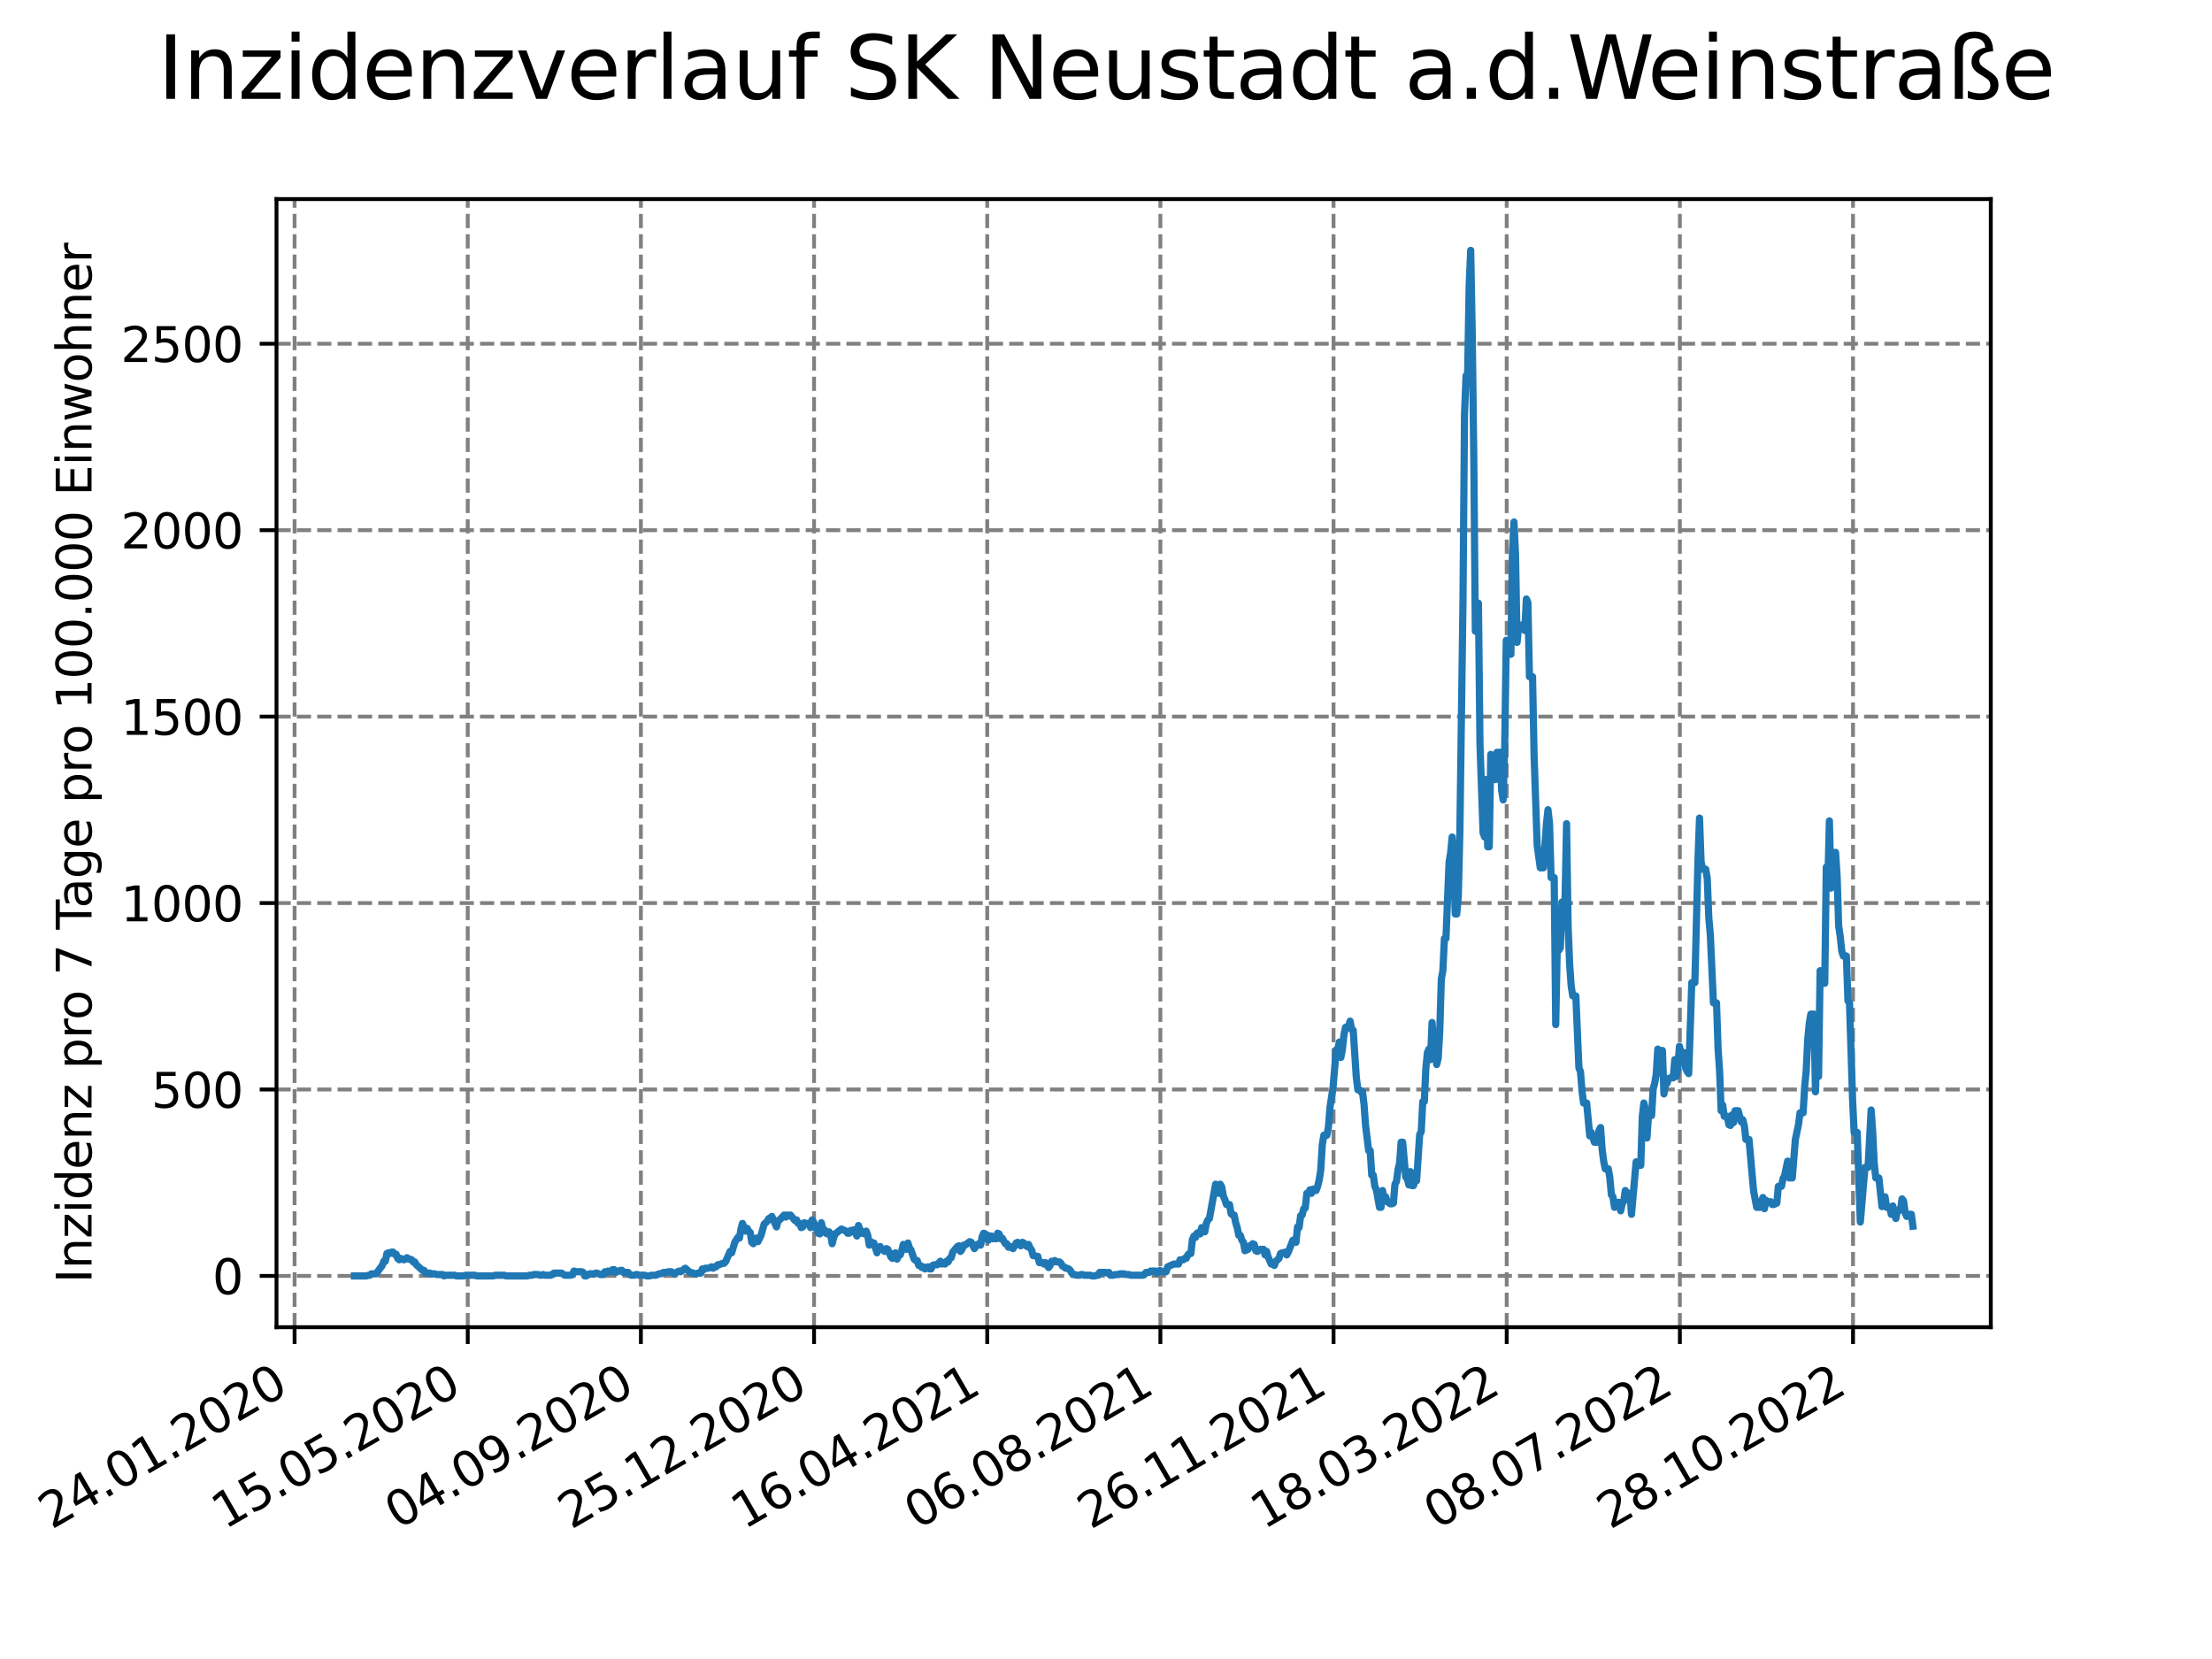 <?xml version="1.0" encoding="utf-8" standalone="no"?>
<!DOCTYPE svg PUBLIC "-//W3C//DTD SVG 1.1//EN"
  "http://www.w3.org/Graphics/SVG/1.1/DTD/svg11.dtd">
<svg xmlns:xlink="http://www.w3.org/1999/xlink" width="460.8pt" height="345.6pt" viewBox="0 0 460.8 345.6" xmlns="http://www.w3.org/2000/svg" version="1.1">
 <defs>
  <style type="text/css">*{stroke-linejoin: round; stroke-linecap: butt}</style>
 </defs>
 <g id="figure_1">
  <g id="patch_1">
   <path d="M 0 345.6 
L 460.8 345.6 
L 460.8 0 
L 0 0 
z
" style="fill: #ffffff"/>
  </g>
  <g id="axes_1">
   <g id="patch_2">
    <path d="M 57.6 276.48 
L 414.72 276.48 
L 414.72 41.472 
L 57.6 41.472 
z
" style="fill: #ffffff"/>
   </g>
   <g id="matplotlib.axis_1">
    <g id="xtick_1">
     <g id="line2d_1">
      <path d="M 61.366 276.48 
L 61.366 41.472 
" clip-path="url(#p4b97c97c7a)" style="fill: none; stroke-dasharray: 2.96,1.28; stroke-dashoffset: 0; stroke: #808080; stroke-width: 0.8"/>
     </g>
     <g id="line2d_2">
      <defs>
       <path id="m0a41374677" d="M 0 0 
L 0 3.5 
" style="stroke: #000000; stroke-width: 0.8"/>
      </defs>
      <g>
       <use xlink:href="#m0a41374677" x="61.366" y="276.48" style="stroke: #000000; stroke-width: 0.8"/>
      </g>
     </g>
     <g id="text_1">
      <!-- 24.01.2020 -->
      <g transform="translate(10.74 318.689) rotate(-30) scale(0.1 -0.1)">
       <defs>
        <path id="DejaVuSans-32" d="M 1228 531 
L 3431 531 
L 3431 0 
L 469 0 
L 469 531 
Q 828 903 1448 1529 
Q 2069 2156 2228 2338 
Q 2531 2678 2651 2914 
Q 2772 3150 2772 3378 
Q 2772 3750 2511 3984 
Q 2250 4219 1831 4219 
Q 1534 4219 1204 4116 
Q 875 4013 500 3803 
L 500 4441 
Q 881 4594 1212 4672 
Q 1544 4750 1819 4750 
Q 2544 4750 2975 4387 
Q 3406 4025 3406 3419 
Q 3406 3131 3298 2873 
Q 3191 2616 2906 2266 
Q 2828 2175 2409 1742 
Q 1991 1309 1228 531 
z
" transform="scale(0.016)"/>
        <path id="DejaVuSans-34" d="M 2419 4116 
L 825 1625 
L 2419 1625 
L 2419 4116 
z
M 2253 4666 
L 3047 4666 
L 3047 1625 
L 3713 1625 
L 3713 1100 
L 3047 1100 
L 3047 0 
L 2419 0 
L 2419 1100 
L 313 1100 
L 313 1709 
L 2253 4666 
z
" transform="scale(0.016)"/>
        <path id="DejaVuSans-2e" d="M 684 794 
L 1344 794 
L 1344 0 
L 684 0 
L 684 794 
z
" transform="scale(0.016)"/>
        <path id="DejaVuSans-30" d="M 2034 4250 
Q 1547 4250 1301 3770 
Q 1056 3291 1056 2328 
Q 1056 1369 1301 889 
Q 1547 409 2034 409 
Q 2525 409 2770 889 
Q 3016 1369 3016 2328 
Q 3016 3291 2770 3770 
Q 2525 4250 2034 4250 
z
M 2034 4750 
Q 2819 4750 3233 4129 
Q 3647 3509 3647 2328 
Q 3647 1150 3233 529 
Q 2819 -91 2034 -91 
Q 1250 -91 836 529 
Q 422 1150 422 2328 
Q 422 3509 836 4129 
Q 1250 4750 2034 4750 
z
" transform="scale(0.016)"/>
        <path id="DejaVuSans-31" d="M 794 531 
L 1825 531 
L 1825 4091 
L 703 3866 
L 703 4441 
L 1819 4666 
L 2450 4666 
L 2450 531 
L 3481 531 
L 3481 0 
L 794 0 
L 794 531 
z
" transform="scale(0.016)"/>
       </defs>
       <use xlink:href="#DejaVuSans-32"/>
       <use xlink:href="#DejaVuSans-34" x="63.623"/>
       <use xlink:href="#DejaVuSans-2e" x="127.246"/>
       <use xlink:href="#DejaVuSans-30" x="159.033"/>
       <use xlink:href="#DejaVuSans-31" x="222.656"/>
       <use xlink:href="#DejaVuSans-2e" x="286.279"/>
       <use xlink:href="#DejaVuSans-32" x="318.066"/>
       <use xlink:href="#DejaVuSans-30" x="381.689"/>
       <use xlink:href="#DejaVuSans-32" x="445.312"/>
       <use xlink:href="#DejaVuSans-30" x="508.936"/>
      </g>
     </g>
    </g>
    <g id="xtick_2">
     <g id="line2d_3">
      <path d="M 97.438 276.48 
L 97.438 41.472 
" clip-path="url(#p4b97c97c7a)" style="fill: none; stroke-dasharray: 2.96,1.28; stroke-dashoffset: 0; stroke: #808080; stroke-width: 0.8"/>
     </g>
     <g id="line2d_4">
      <g>
       <use xlink:href="#m0a41374677" x="97.438" y="276.48" style="stroke: #000000; stroke-width: 0.8"/>
      </g>
     </g>
     <g id="text_2">
      <!-- 15.05.2020 -->
      <g transform="translate(46.813 318.689) rotate(-30) scale(0.1 -0.1)">
       <defs>
        <path id="DejaVuSans-35" d="M 691 4666 
L 3169 4666 
L 3169 4134 
L 1269 4134 
L 1269 2991 
Q 1406 3038 1543 3061 
Q 1681 3084 1819 3084 
Q 2600 3084 3056 2656 
Q 3513 2228 3513 1497 
Q 3513 744 3044 326 
Q 2575 -91 1722 -91 
Q 1428 -91 1123 -41 
Q 819 9 494 109 
L 494 744 
Q 775 591 1075 516 
Q 1375 441 1709 441 
Q 2250 441 2565 725 
Q 2881 1009 2881 1497 
Q 2881 1984 2565 2268 
Q 2250 2553 1709 2553 
Q 1456 2553 1204 2497 
Q 953 2441 691 2322 
L 691 4666 
z
" transform="scale(0.016)"/>
       </defs>
       <use xlink:href="#DejaVuSans-31"/>
       <use xlink:href="#DejaVuSans-35" x="63.623"/>
       <use xlink:href="#DejaVuSans-2e" x="127.246"/>
       <use xlink:href="#DejaVuSans-30" x="159.033"/>
       <use xlink:href="#DejaVuSans-35" x="222.656"/>
       <use xlink:href="#DejaVuSans-2e" x="286.279"/>
       <use xlink:href="#DejaVuSans-32" x="318.066"/>
       <use xlink:href="#DejaVuSans-30" x="381.689"/>
       <use xlink:href="#DejaVuSans-32" x="445.312"/>
       <use xlink:href="#DejaVuSans-30" x="508.936"/>
      </g>
     </g>
    </g>
    <g id="xtick_3">
     <g id="line2d_5">
      <path d="M 133.511 276.48 
L 133.511 41.472 
" clip-path="url(#p4b97c97c7a)" style="fill: none; stroke-dasharray: 2.96,1.28; stroke-dashoffset: 0; stroke: #808080; stroke-width: 0.8"/>
     </g>
     <g id="line2d_6">
      <g>
       <use xlink:href="#m0a41374677" x="133.511" y="276.48" style="stroke: #000000; stroke-width: 0.8"/>
      </g>
     </g>
     <g id="text_3">
      <!-- 04.09.2020 -->
      <g transform="translate(82.886 318.689) rotate(-30) scale(0.1 -0.1)">
       <defs>
        <path id="DejaVuSans-39" d="M 703 97 
L 703 672 
Q 941 559 1184 500 
Q 1428 441 1663 441 
Q 2288 441 2617 861 
Q 2947 1281 2994 2138 
Q 2813 1869 2534 1725 
Q 2256 1581 1919 1581 
Q 1219 1581 811 2004 
Q 403 2428 403 3163 
Q 403 3881 828 4315 
Q 1253 4750 1959 4750 
Q 2769 4750 3195 4129 
Q 3622 3509 3622 2328 
Q 3622 1225 3098 567 
Q 2575 -91 1691 -91 
Q 1453 -91 1209 -44 
Q 966 3 703 97 
z
M 1959 2075 
Q 2384 2075 2632 2365 
Q 2881 2656 2881 3163 
Q 2881 3666 2632 3958 
Q 2384 4250 1959 4250 
Q 1534 4250 1286 3958 
Q 1038 3666 1038 3163 
Q 1038 2656 1286 2365 
Q 1534 2075 1959 2075 
z
" transform="scale(0.016)"/>
       </defs>
       <use xlink:href="#DejaVuSans-30"/>
       <use xlink:href="#DejaVuSans-34" x="63.623"/>
       <use xlink:href="#DejaVuSans-2e" x="127.246"/>
       <use xlink:href="#DejaVuSans-30" x="159.033"/>
       <use xlink:href="#DejaVuSans-39" x="222.656"/>
       <use xlink:href="#DejaVuSans-2e" x="286.279"/>
       <use xlink:href="#DejaVuSans-32" x="318.066"/>
       <use xlink:href="#DejaVuSans-30" x="381.689"/>
       <use xlink:href="#DejaVuSans-32" x="445.312"/>
       <use xlink:href="#DejaVuSans-30" x="508.936"/>
      </g>
     </g>
    </g>
    <g id="xtick_4">
     <g id="line2d_7">
      <path d="M 169.584 276.48 
L 169.584 41.472 
" clip-path="url(#p4b97c97c7a)" style="fill: none; stroke-dasharray: 2.96,1.28; stroke-dashoffset: 0; stroke: #808080; stroke-width: 0.8"/>
     </g>
     <g id="line2d_8">
      <g>
       <use xlink:href="#m0a41374677" x="169.584" y="276.48" style="stroke: #000000; stroke-width: 0.8"/>
      </g>
     </g>
     <g id="text_4">
      <!-- 25.12.2020 -->
      <g transform="translate(118.959 318.689) rotate(-30) scale(0.1 -0.1)">
       <use xlink:href="#DejaVuSans-32"/>
       <use xlink:href="#DejaVuSans-35" x="63.623"/>
       <use xlink:href="#DejaVuSans-2e" x="127.246"/>
       <use xlink:href="#DejaVuSans-31" x="159.033"/>
       <use xlink:href="#DejaVuSans-32" x="222.656"/>
       <use xlink:href="#DejaVuSans-2e" x="286.279"/>
       <use xlink:href="#DejaVuSans-32" x="318.066"/>
       <use xlink:href="#DejaVuSans-30" x="381.689"/>
       <use xlink:href="#DejaVuSans-32" x="445.312"/>
       <use xlink:href="#DejaVuSans-30" x="508.936"/>
      </g>
     </g>
    </g>
    <g id="xtick_5">
     <g id="line2d_9">
      <path d="M 205.657 276.48 
L 205.657 41.472 
" clip-path="url(#p4b97c97c7a)" style="fill: none; stroke-dasharray: 2.96,1.28; stroke-dashoffset: 0; stroke: #808080; stroke-width: 0.8"/>
     </g>
     <g id="line2d_10">
      <g>
       <use xlink:href="#m0a41374677" x="205.657" y="276.48" style="stroke: #000000; stroke-width: 0.8"/>
      </g>
     </g>
     <g id="text_5">
      <!-- 16.04.2021 -->
      <g transform="translate(155.031 318.689) rotate(-30) scale(0.1 -0.1)">
       <defs>
        <path id="DejaVuSans-36" d="M 2113 2584 
Q 1688 2584 1439 2293 
Q 1191 2003 1191 1497 
Q 1191 994 1439 701 
Q 1688 409 2113 409 
Q 2538 409 2786 701 
Q 3034 994 3034 1497 
Q 3034 2003 2786 2293 
Q 2538 2584 2113 2584 
z
M 3366 4563 
L 3366 3988 
Q 3128 4100 2886 4159 
Q 2644 4219 2406 4219 
Q 1781 4219 1451 3797 
Q 1122 3375 1075 2522 
Q 1259 2794 1537 2939 
Q 1816 3084 2150 3084 
Q 2853 3084 3261 2657 
Q 3669 2231 3669 1497 
Q 3669 778 3244 343 
Q 2819 -91 2113 -91 
Q 1303 -91 875 529 
Q 447 1150 447 2328 
Q 447 3434 972 4092 
Q 1497 4750 2381 4750 
Q 2619 4750 2861 4703 
Q 3103 4656 3366 4563 
z
" transform="scale(0.016)"/>
       </defs>
       <use xlink:href="#DejaVuSans-31"/>
       <use xlink:href="#DejaVuSans-36" x="63.623"/>
       <use xlink:href="#DejaVuSans-2e" x="127.246"/>
       <use xlink:href="#DejaVuSans-30" x="159.033"/>
       <use xlink:href="#DejaVuSans-34" x="222.656"/>
       <use xlink:href="#DejaVuSans-2e" x="286.279"/>
       <use xlink:href="#DejaVuSans-32" x="318.066"/>
       <use xlink:href="#DejaVuSans-30" x="381.689"/>
       <use xlink:href="#DejaVuSans-32" x="445.312"/>
       <use xlink:href="#DejaVuSans-31" x="508.936"/>
      </g>
     </g>
    </g>
    <g id="xtick_6">
     <g id="line2d_11">
      <path d="M 241.729 276.48 
L 241.729 41.472 
" clip-path="url(#p4b97c97c7a)" style="fill: none; stroke-dasharray: 2.96,1.28; stroke-dashoffset: 0; stroke: #808080; stroke-width: 0.8"/>
     </g>
     <g id="line2d_12">
      <g>
       <use xlink:href="#m0a41374677" x="241.729" y="276.48" style="stroke: #000000; stroke-width: 0.8"/>
      </g>
     </g>
     <g id="text_6">
      <!-- 06.08.2021 -->
      <g transform="translate(191.104 318.689) rotate(-30) scale(0.1 -0.1)">
       <defs>
        <path id="DejaVuSans-38" d="M 2034 2216 
Q 1584 2216 1326 1975 
Q 1069 1734 1069 1313 
Q 1069 891 1326 650 
Q 1584 409 2034 409 
Q 2484 409 2743 651 
Q 3003 894 3003 1313 
Q 3003 1734 2745 1975 
Q 2488 2216 2034 2216 
z
M 1403 2484 
Q 997 2584 770 2862 
Q 544 3141 544 3541 
Q 544 4100 942 4425 
Q 1341 4750 2034 4750 
Q 2731 4750 3128 4425 
Q 3525 4100 3525 3541 
Q 3525 3141 3298 2862 
Q 3072 2584 2669 2484 
Q 3125 2378 3379 2068 
Q 3634 1759 3634 1313 
Q 3634 634 3220 271 
Q 2806 -91 2034 -91 
Q 1263 -91 848 271 
Q 434 634 434 1313 
Q 434 1759 690 2068 
Q 947 2378 1403 2484 
z
M 1172 3481 
Q 1172 3119 1398 2916 
Q 1625 2713 2034 2713 
Q 2441 2713 2670 2916 
Q 2900 3119 2900 3481 
Q 2900 3844 2670 4047 
Q 2441 4250 2034 4250 
Q 1625 4250 1398 4047 
Q 1172 3844 1172 3481 
z
" transform="scale(0.016)"/>
       </defs>
       <use xlink:href="#DejaVuSans-30"/>
       <use xlink:href="#DejaVuSans-36" x="63.623"/>
       <use xlink:href="#DejaVuSans-2e" x="127.246"/>
       <use xlink:href="#DejaVuSans-30" x="159.033"/>
       <use xlink:href="#DejaVuSans-38" x="222.656"/>
       <use xlink:href="#DejaVuSans-2e" x="286.279"/>
       <use xlink:href="#DejaVuSans-32" x="318.066"/>
       <use xlink:href="#DejaVuSans-30" x="381.689"/>
       <use xlink:href="#DejaVuSans-32" x="445.312"/>
       <use xlink:href="#DejaVuSans-31" x="508.936"/>
      </g>
     </g>
    </g>
    <g id="xtick_7">
     <g id="line2d_13">
      <path d="M 277.802 276.48 
L 277.802 41.472 
" clip-path="url(#p4b97c97c7a)" style="fill: none; stroke-dasharray: 2.96,1.28; stroke-dashoffset: 0; stroke: #808080; stroke-width: 0.8"/>
     </g>
     <g id="line2d_14">
      <g>
       <use xlink:href="#m0a41374677" x="277.802" y="276.48" style="stroke: #000000; stroke-width: 0.8"/>
      </g>
     </g>
     <g id="text_7">
      <!-- 26.11.2021 -->
      <g transform="translate(227.177 318.689) rotate(-30) scale(0.1 -0.1)">
       <use xlink:href="#DejaVuSans-32"/>
       <use xlink:href="#DejaVuSans-36" x="63.623"/>
       <use xlink:href="#DejaVuSans-2e" x="127.246"/>
       <use xlink:href="#DejaVuSans-31" x="159.033"/>
       <use xlink:href="#DejaVuSans-31" x="222.656"/>
       <use xlink:href="#DejaVuSans-2e" x="286.279"/>
       <use xlink:href="#DejaVuSans-32" x="318.066"/>
       <use xlink:href="#DejaVuSans-30" x="381.689"/>
       <use xlink:href="#DejaVuSans-32" x="445.312"/>
       <use xlink:href="#DejaVuSans-31" x="508.936"/>
      </g>
     </g>
    </g>
    <g id="xtick_8">
     <g id="line2d_15">
      <path d="M 313.875 276.48 
L 313.875 41.472 
" clip-path="url(#p4b97c97c7a)" style="fill: none; stroke-dasharray: 2.96,1.28; stroke-dashoffset: 0; stroke: #808080; stroke-width: 0.8"/>
     </g>
     <g id="line2d_16">
      <g>
       <use xlink:href="#m0a41374677" x="313.875" y="276.48" style="stroke: #000000; stroke-width: 0.8"/>
      </g>
     </g>
     <g id="text_8">
      <!-- 18.03.2022 -->
      <g transform="translate(263.25 318.689) rotate(-30) scale(0.1 -0.1)">
       <defs>
        <path id="DejaVuSans-33" d="M 2597 2516 
Q 3050 2419 3304 2112 
Q 3559 1806 3559 1356 
Q 3559 666 3084 287 
Q 2609 -91 1734 -91 
Q 1441 -91 1130 -33 
Q 819 25 488 141 
L 488 750 
Q 750 597 1062 519 
Q 1375 441 1716 441 
Q 2309 441 2620 675 
Q 2931 909 2931 1356 
Q 2931 1769 2642 2001 
Q 2353 2234 1838 2234 
L 1294 2234 
L 1294 2753 
L 1863 2753 
Q 2328 2753 2575 2939 
Q 2822 3125 2822 3475 
Q 2822 3834 2567 4026 
Q 2313 4219 1838 4219 
Q 1578 4219 1281 4162 
Q 984 4106 628 3988 
L 628 4550 
Q 988 4650 1302 4700 
Q 1616 4750 1894 4750 
Q 2613 4750 3031 4423 
Q 3450 4097 3450 3541 
Q 3450 3153 3228 2886 
Q 3006 2619 2597 2516 
z
" transform="scale(0.016)"/>
       </defs>
       <use xlink:href="#DejaVuSans-31"/>
       <use xlink:href="#DejaVuSans-38" x="63.623"/>
       <use xlink:href="#DejaVuSans-2e" x="127.246"/>
       <use xlink:href="#DejaVuSans-30" x="159.033"/>
       <use xlink:href="#DejaVuSans-33" x="222.656"/>
       <use xlink:href="#DejaVuSans-2e" x="286.279"/>
       <use xlink:href="#DejaVuSans-32" x="318.066"/>
       <use xlink:href="#DejaVuSans-30" x="381.689"/>
       <use xlink:href="#DejaVuSans-32" x="445.312"/>
       <use xlink:href="#DejaVuSans-32" x="508.936"/>
      </g>
     </g>
    </g>
    <g id="xtick_9">
     <g id="line2d_17">
      <path d="M 349.947 276.48 
L 349.947 41.472 
" clip-path="url(#p4b97c97c7a)" style="fill: none; stroke-dasharray: 2.96,1.28; stroke-dashoffset: 0; stroke: #808080; stroke-width: 0.8"/>
     </g>
     <g id="line2d_18">
      <g>
       <use xlink:href="#m0a41374677" x="349.947" y="276.48" style="stroke: #000000; stroke-width: 0.8"/>
      </g>
     </g>
     <g id="text_9">
      <!-- 08.07.2022 -->
      <g transform="translate(299.322 318.689) rotate(-30) scale(0.1 -0.1)">
       <defs>
        <path id="DejaVuSans-37" d="M 525 4666 
L 3525 4666 
L 3525 4397 
L 1831 0 
L 1172 0 
L 2766 4134 
L 525 4134 
L 525 4666 
z
" transform="scale(0.016)"/>
       </defs>
       <use xlink:href="#DejaVuSans-30"/>
       <use xlink:href="#DejaVuSans-38" x="63.623"/>
       <use xlink:href="#DejaVuSans-2e" x="127.246"/>
       <use xlink:href="#DejaVuSans-30" x="159.033"/>
       <use xlink:href="#DejaVuSans-37" x="222.656"/>
       <use xlink:href="#DejaVuSans-2e" x="286.279"/>
       <use xlink:href="#DejaVuSans-32" x="318.066"/>
       <use xlink:href="#DejaVuSans-30" x="381.689"/>
       <use xlink:href="#DejaVuSans-32" x="445.312"/>
       <use xlink:href="#DejaVuSans-32" x="508.936"/>
      </g>
     </g>
    </g>
    <g id="xtick_10">
     <g id="line2d_19">
      <path d="M 386.02 276.48 
L 386.02 41.472 
" clip-path="url(#p4b97c97c7a)" style="fill: none; stroke-dasharray: 2.96,1.28; stroke-dashoffset: 0; stroke: #808080; stroke-width: 0.8"/>
     </g>
     <g id="line2d_20">
      <g>
       <use xlink:href="#m0a41374677" x="386.02" y="276.48" style="stroke: #000000; stroke-width: 0.8"/>
      </g>
     </g>
     <g id="text_10">
      <!-- 28.10.2022 -->
      <g transform="translate(335.395 318.689) rotate(-30) scale(0.1 -0.1)">
       <use xlink:href="#DejaVuSans-32"/>
       <use xlink:href="#DejaVuSans-38" x="63.623"/>
       <use xlink:href="#DejaVuSans-2e" x="127.246"/>
       <use xlink:href="#DejaVuSans-31" x="159.033"/>
       <use xlink:href="#DejaVuSans-30" x="222.656"/>
       <use xlink:href="#DejaVuSans-2e" x="286.279"/>
       <use xlink:href="#DejaVuSans-32" x="318.066"/>
       <use xlink:href="#DejaVuSans-30" x="381.689"/>
       <use xlink:href="#DejaVuSans-32" x="445.312"/>
       <use xlink:href="#DejaVuSans-32" x="508.936"/>
      </g>
     </g>
    </g>
   </g>
   <g id="matplotlib.axis_2">
    <g id="ytick_1">
     <g id="line2d_21">
      <path d="M 57.6 265.798 
L 414.72 265.798 
" clip-path="url(#p4b97c97c7a)" style="fill: none; stroke-dasharray: 2.96,1.28; stroke-dashoffset: 0; stroke: #808080; stroke-width: 0.8"/>
     </g>
     <g id="line2d_22">
      <defs>
       <path id="mab69751caf" d="M 0 0 
L -3.5 0 
" style="stroke: #000000; stroke-width: 0.8"/>
      </defs>
      <g>
       <use xlink:href="#mab69751caf" x="57.6" y="265.798" style="stroke: #000000; stroke-width: 0.8"/>
      </g>
     </g>
     <g id="text_11">
      <!-- 0 -->
      <g transform="translate(44.237 269.597) scale(0.1 -0.1)">
       <use xlink:href="#DejaVuSans-30"/>
      </g>
     </g>
    </g>
    <g id="ytick_2">
     <g id="line2d_23">
      <path d="M 57.6 226.96 
L 414.72 226.96 
" clip-path="url(#p4b97c97c7a)" style="fill: none; stroke-dasharray: 2.96,1.28; stroke-dashoffset: 0; stroke: #808080; stroke-width: 0.8"/>
     </g>
     <g id="line2d_24">
      <g>
       <use xlink:href="#mab69751caf" x="57.6" y="226.96" style="stroke: #000000; stroke-width: 0.8"/>
      </g>
     </g>
     <g id="text_12">
      <!-- 500 -->
      <g transform="translate(31.512 230.759) scale(0.1 -0.1)">
       <use xlink:href="#DejaVuSans-35"/>
       <use xlink:href="#DejaVuSans-30" x="63.623"/>
       <use xlink:href="#DejaVuSans-30" x="127.246"/>
      </g>
     </g>
    </g>
    <g id="ytick_3">
     <g id="line2d_25">
      <path d="M 57.6 188.122 
L 414.72 188.122 
" clip-path="url(#p4b97c97c7a)" style="fill: none; stroke-dasharray: 2.96,1.28; stroke-dashoffset: 0; stroke: #808080; stroke-width: 0.8"/>
     </g>
     <g id="line2d_26">
      <g>
       <use xlink:href="#mab69751caf" x="57.6" y="188.122" style="stroke: #000000; stroke-width: 0.8"/>
      </g>
     </g>
     <g id="text_13">
      <!-- 1000 -->
      <g transform="translate(25.15 191.921) scale(0.1 -0.1)">
       <use xlink:href="#DejaVuSans-31"/>
       <use xlink:href="#DejaVuSans-30" x="63.623"/>
       <use xlink:href="#DejaVuSans-30" x="127.246"/>
       <use xlink:href="#DejaVuSans-30" x="190.869"/>
      </g>
     </g>
    </g>
    <g id="ytick_4">
     <g id="line2d_27">
      <path d="M 57.6 149.284 
L 414.72 149.284 
" clip-path="url(#p4b97c97c7a)" style="fill: none; stroke-dasharray: 2.96,1.28; stroke-dashoffset: 0; stroke: #808080; stroke-width: 0.8"/>
     </g>
     <g id="line2d_28">
      <g>
       <use xlink:href="#mab69751caf" x="57.6" y="149.284" style="stroke: #000000; stroke-width: 0.8"/>
      </g>
     </g>
     <g id="text_14">
      <!-- 1500 -->
      <g transform="translate(25.15 153.083) scale(0.1 -0.1)">
       <use xlink:href="#DejaVuSans-31"/>
       <use xlink:href="#DejaVuSans-35" x="63.623"/>
       <use xlink:href="#DejaVuSans-30" x="127.246"/>
       <use xlink:href="#DejaVuSans-30" x="190.869"/>
      </g>
     </g>
    </g>
    <g id="ytick_5">
     <g id="line2d_29">
      <path d="M 57.6 110.446 
L 414.72 110.446 
" clip-path="url(#p4b97c97c7a)" style="fill: none; stroke-dasharray: 2.96,1.28; stroke-dashoffset: 0; stroke: #808080; stroke-width: 0.8"/>
     </g>
     <g id="line2d_30">
      <g>
       <use xlink:href="#mab69751caf" x="57.6" y="110.446" style="stroke: #000000; stroke-width: 0.8"/>
      </g>
     </g>
     <g id="text_15">
      <!-- 2000 -->
      <g transform="translate(25.15 114.245) scale(0.1 -0.1)">
       <use xlink:href="#DejaVuSans-32"/>
       <use xlink:href="#DejaVuSans-30" x="63.623"/>
       <use xlink:href="#DejaVuSans-30" x="127.246"/>
       <use xlink:href="#DejaVuSans-30" x="190.869"/>
      </g>
     </g>
    </g>
    <g id="ytick_6">
     <g id="line2d_31">
      <path d="M 57.6 71.608 
L 414.72 71.608 
" clip-path="url(#p4b97c97c7a)" style="fill: none; stroke-dasharray: 2.96,1.28; stroke-dashoffset: 0; stroke: #808080; stroke-width: 0.8"/>
     </g>
     <g id="line2d_32">
      <g>
       <use xlink:href="#mab69751caf" x="57.6" y="71.608" style="stroke: #000000; stroke-width: 0.8"/>
      </g>
     </g>
     <g id="text_16">
      <!-- 2500 -->
      <g transform="translate(25.15 75.407) scale(0.1 -0.1)">
       <use xlink:href="#DejaVuSans-32"/>
       <use xlink:href="#DejaVuSans-35" x="63.623"/>
       <use xlink:href="#DejaVuSans-30" x="127.246"/>
       <use xlink:href="#DejaVuSans-30" x="190.869"/>
      </g>
     </g>
    </g>
    <g id="text_17">
     <!-- Inzidenz pro 7 Tage pro 100.000 Einwohner -->
     <g transform="translate(19.07 267.301) rotate(-90) scale(0.1 -0.1)">
      <defs>
       <path id="DejaVuSans-49" d="M 628 4666 
L 1259 4666 
L 1259 0 
L 628 0 
L 628 4666 
z
" transform="scale(0.016)"/>
       <path id="DejaVuSans-6e" d="M 3513 2113 
L 3513 0 
L 2938 0 
L 2938 2094 
Q 2938 2591 2744 2837 
Q 2550 3084 2163 3084 
Q 1697 3084 1428 2787 
Q 1159 2491 1159 1978 
L 1159 0 
L 581 0 
L 581 3500 
L 1159 3500 
L 1159 2956 
Q 1366 3272 1645 3428 
Q 1925 3584 2291 3584 
Q 2894 3584 3203 3211 
Q 3513 2838 3513 2113 
z
" transform="scale(0.016)"/>
       <path id="DejaVuSans-7a" d="M 353 3500 
L 3084 3500 
L 3084 2975 
L 922 459 
L 3084 459 
L 3084 0 
L 275 0 
L 275 525 
L 2438 3041 
L 353 3041 
L 353 3500 
z
" transform="scale(0.016)"/>
       <path id="DejaVuSans-69" d="M 603 3500 
L 1178 3500 
L 1178 0 
L 603 0 
L 603 3500 
z
M 603 4863 
L 1178 4863 
L 1178 4134 
L 603 4134 
L 603 4863 
z
" transform="scale(0.016)"/>
       <path id="DejaVuSans-64" d="M 2906 2969 
L 2906 4863 
L 3481 4863 
L 3481 0 
L 2906 0 
L 2906 525 
Q 2725 213 2448 61 
Q 2172 -91 1784 -91 
Q 1150 -91 751 415 
Q 353 922 353 1747 
Q 353 2572 751 3078 
Q 1150 3584 1784 3584 
Q 2172 3584 2448 3432 
Q 2725 3281 2906 2969 
z
M 947 1747 
Q 947 1113 1208 752 
Q 1469 391 1925 391 
Q 2381 391 2643 752 
Q 2906 1113 2906 1747 
Q 2906 2381 2643 2742 
Q 2381 3103 1925 3103 
Q 1469 3103 1208 2742 
Q 947 2381 947 1747 
z
" transform="scale(0.016)"/>
       <path id="DejaVuSans-65" d="M 3597 1894 
L 3597 1613 
L 953 1613 
Q 991 1019 1311 708 
Q 1631 397 2203 397 
Q 2534 397 2845 478 
Q 3156 559 3463 722 
L 3463 178 
Q 3153 47 2828 -22 
Q 2503 -91 2169 -91 
Q 1331 -91 842 396 
Q 353 884 353 1716 
Q 353 2575 817 3079 
Q 1281 3584 2069 3584 
Q 2775 3584 3186 3129 
Q 3597 2675 3597 1894 
z
M 3022 2063 
Q 3016 2534 2758 2815 
Q 2500 3097 2075 3097 
Q 1594 3097 1305 2825 
Q 1016 2553 972 2059 
L 3022 2063 
z
" transform="scale(0.016)"/>
       <path id="DejaVuSans-20" transform="scale(0.016)"/>
       <path id="DejaVuSans-70" d="M 1159 525 
L 1159 -1331 
L 581 -1331 
L 581 3500 
L 1159 3500 
L 1159 2969 
Q 1341 3281 1617 3432 
Q 1894 3584 2278 3584 
Q 2916 3584 3314 3078 
Q 3713 2572 3713 1747 
Q 3713 922 3314 415 
Q 2916 -91 2278 -91 
Q 1894 -91 1617 61 
Q 1341 213 1159 525 
z
M 3116 1747 
Q 3116 2381 2855 2742 
Q 2594 3103 2138 3103 
Q 1681 3103 1420 2742 
Q 1159 2381 1159 1747 
Q 1159 1113 1420 752 
Q 1681 391 2138 391 
Q 2594 391 2855 752 
Q 3116 1113 3116 1747 
z
" transform="scale(0.016)"/>
       <path id="DejaVuSans-72" d="M 2631 2963 
Q 2534 3019 2420 3045 
Q 2306 3072 2169 3072 
Q 1681 3072 1420 2755 
Q 1159 2438 1159 1844 
L 1159 0 
L 581 0 
L 581 3500 
L 1159 3500 
L 1159 2956 
Q 1341 3275 1631 3429 
Q 1922 3584 2338 3584 
Q 2397 3584 2469 3576 
Q 2541 3569 2628 3553 
L 2631 2963 
z
" transform="scale(0.016)"/>
       <path id="DejaVuSans-6f" d="M 1959 3097 
Q 1497 3097 1228 2736 
Q 959 2375 959 1747 
Q 959 1119 1226 758 
Q 1494 397 1959 397 
Q 2419 397 2687 759 
Q 2956 1122 2956 1747 
Q 2956 2369 2687 2733 
Q 2419 3097 1959 3097 
z
M 1959 3584 
Q 2709 3584 3137 3096 
Q 3566 2609 3566 1747 
Q 3566 888 3137 398 
Q 2709 -91 1959 -91 
Q 1206 -91 779 398 
Q 353 888 353 1747 
Q 353 2609 779 3096 
Q 1206 3584 1959 3584 
z
" transform="scale(0.016)"/>
       <path id="DejaVuSans-54" d="M -19 4666 
L 3928 4666 
L 3928 4134 
L 2272 4134 
L 2272 0 
L 1638 0 
L 1638 4134 
L -19 4134 
L -19 4666 
z
" transform="scale(0.016)"/>
       <path id="DejaVuSans-61" d="M 2194 1759 
Q 1497 1759 1228 1600 
Q 959 1441 959 1056 
Q 959 750 1161 570 
Q 1363 391 1709 391 
Q 2188 391 2477 730 
Q 2766 1069 2766 1631 
L 2766 1759 
L 2194 1759 
z
M 3341 1997 
L 3341 0 
L 2766 0 
L 2766 531 
Q 2569 213 2275 61 
Q 1981 -91 1556 -91 
Q 1019 -91 701 211 
Q 384 513 384 1019 
Q 384 1609 779 1909 
Q 1175 2209 1959 2209 
L 2766 2209 
L 2766 2266 
Q 2766 2663 2505 2880 
Q 2244 3097 1772 3097 
Q 1472 3097 1187 3025 
Q 903 2953 641 2809 
L 641 3341 
Q 956 3463 1253 3523 
Q 1550 3584 1831 3584 
Q 2591 3584 2966 3190 
Q 3341 2797 3341 1997 
z
" transform="scale(0.016)"/>
       <path id="DejaVuSans-67" d="M 2906 1791 
Q 2906 2416 2648 2759 
Q 2391 3103 1925 3103 
Q 1463 3103 1205 2759 
Q 947 2416 947 1791 
Q 947 1169 1205 825 
Q 1463 481 1925 481 
Q 2391 481 2648 825 
Q 2906 1169 2906 1791 
z
M 3481 434 
Q 3481 -459 3084 -895 
Q 2688 -1331 1869 -1331 
Q 1566 -1331 1297 -1286 
Q 1028 -1241 775 -1147 
L 775 -588 
Q 1028 -725 1275 -790 
Q 1522 -856 1778 -856 
Q 2344 -856 2625 -561 
Q 2906 -266 2906 331 
L 2906 616 
Q 2728 306 2450 153 
Q 2172 0 1784 0 
Q 1141 0 747 490 
Q 353 981 353 1791 
Q 353 2603 747 3093 
Q 1141 3584 1784 3584 
Q 2172 3584 2450 3431 
Q 2728 3278 2906 2969 
L 2906 3500 
L 3481 3500 
L 3481 434 
z
" transform="scale(0.016)"/>
       <path id="DejaVuSans-45" d="M 628 4666 
L 3578 4666 
L 3578 4134 
L 1259 4134 
L 1259 2753 
L 3481 2753 
L 3481 2222 
L 1259 2222 
L 1259 531 
L 3634 531 
L 3634 0 
L 628 0 
L 628 4666 
z
" transform="scale(0.016)"/>
       <path id="DejaVuSans-77" d="M 269 3500 
L 844 3500 
L 1563 769 
L 2278 3500 
L 2956 3500 
L 3675 769 
L 4391 3500 
L 4966 3500 
L 4050 0 
L 3372 0 
L 2619 2869 
L 1863 0 
L 1184 0 
L 269 3500 
z
" transform="scale(0.016)"/>
       <path id="DejaVuSans-68" d="M 3513 2113 
L 3513 0 
L 2938 0 
L 2938 2094 
Q 2938 2591 2744 2837 
Q 2550 3084 2163 3084 
Q 1697 3084 1428 2787 
Q 1159 2491 1159 1978 
L 1159 0 
L 581 0 
L 581 4863 
L 1159 4863 
L 1159 2956 
Q 1366 3272 1645 3428 
Q 1925 3584 2291 3584 
Q 2894 3584 3203 3211 
Q 3513 2838 3513 2113 
z
" transform="scale(0.016)"/>
      </defs>
      <use xlink:href="#DejaVuSans-49"/>
      <use xlink:href="#DejaVuSans-6e" x="29.492"/>
      <use xlink:href="#DejaVuSans-7a" x="92.871"/>
      <use xlink:href="#DejaVuSans-69" x="145.361"/>
      <use xlink:href="#DejaVuSans-64" x="173.145"/>
      <use xlink:href="#DejaVuSans-65" x="236.621"/>
      <use xlink:href="#DejaVuSans-6e" x="298.145"/>
      <use xlink:href="#DejaVuSans-7a" x="361.523"/>
      <use xlink:href="#DejaVuSans-20" x="414.014"/>
      <use xlink:href="#DejaVuSans-70" x="445.801"/>
      <use xlink:href="#DejaVuSans-72" x="509.277"/>
      <use xlink:href="#DejaVuSans-6f" x="548.141"/>
      <use xlink:href="#DejaVuSans-20" x="609.322"/>
      <use xlink:href="#DejaVuSans-37" x="641.109"/>
      <use xlink:href="#DejaVuSans-20" x="704.732"/>
      <use xlink:href="#DejaVuSans-54" x="736.52"/>
      <use xlink:href="#DejaVuSans-61" x="781.104"/>
      <use xlink:href="#DejaVuSans-67" x="842.383"/>
      <use xlink:href="#DejaVuSans-65" x="905.859"/>
      <use xlink:href="#DejaVuSans-20" x="967.383"/>
      <use xlink:href="#DejaVuSans-70" x="999.17"/>
      <use xlink:href="#DejaVuSans-72" x="1062.646"/>
      <use xlink:href="#DejaVuSans-6f" x="1101.51"/>
      <use xlink:href="#DejaVuSans-20" x="1162.691"/>
      <use xlink:href="#DejaVuSans-31" x="1194.479"/>
      <use xlink:href="#DejaVuSans-30" x="1258.102"/>
      <use xlink:href="#DejaVuSans-30" x="1321.725"/>
      <use xlink:href="#DejaVuSans-2e" x="1385.348"/>
      <use xlink:href="#DejaVuSans-30" x="1417.135"/>
      <use xlink:href="#DejaVuSans-30" x="1480.758"/>
      <use xlink:href="#DejaVuSans-30" x="1544.381"/>
      <use xlink:href="#DejaVuSans-20" x="1608.004"/>
      <use xlink:href="#DejaVuSans-45" x="1639.791"/>
      <use xlink:href="#DejaVuSans-69" x="1702.975"/>
      <use xlink:href="#DejaVuSans-6e" x="1730.758"/>
      <use xlink:href="#DejaVuSans-77" x="1794.137"/>
      <use xlink:href="#DejaVuSans-6f" x="1875.924"/>
      <use xlink:href="#DejaVuSans-68" x="1937.105"/>
      <use xlink:href="#DejaVuSans-6e" x="2000.484"/>
      <use xlink:href="#DejaVuSans-65" x="2063.863"/>
      <use xlink:href="#DejaVuSans-72" x="2125.387"/>
     </g>
    </g>
   </g>
   <g id="line2d_33">
    <path d="M 73.833 265.798 
L 76.409 265.798 
L 76.731 265.652 
L 77.054 265.652 
L 77.376 265.36 
L 78.342 265.36 
L 79.63 263.61 
L 79.952 262.735 
L 80.274 262.735 
L 80.596 261.131 
L 80.918 260.985 
L 81.241 261.131 
L 81.563 260.84 
L 81.885 260.84 
L 82.207 261.277 
L 82.529 261.277 
L 82.851 262.152 
L 83.173 262.444 
L 83.495 262.152 
L 84.139 262.444 
L 84.461 262.298 
L 84.783 262.006 
L 85.105 262.298 
L 85.428 262.298 
L 85.75 262.444 
L 86.072 262.881 
L 86.394 262.881 
L 86.716 263.465 
L 88.004 264.631 
L 88.326 264.631 
L 88.648 265.214 
L 89.615 265.214 
L 89.937 265.36 
L 90.581 265.36 
L 90.903 265.506 
L 92.191 265.506 
L 92.513 265.798 
L 92.835 265.652 
L 94.768 265.652 
L 95.09 265.798 
L 96.7 265.798 
L 97.022 265.652 
L 98.955 265.652 
L 99.277 265.798 
L 102.82 265.798 
L 103.142 265.652 
L 105.074 265.652 
L 105.396 265.798 
L 109.905 265.798 
L 110.228 265.652 
L 110.872 265.652 
L 111.194 265.506 
L 112.16 265.506 
L 112.482 265.652 
L 112.804 265.652 
L 113.126 265.506 
L 113.448 265.652 
L 114.737 265.652 
L 115.381 265.214 
L 116.991 265.214 
L 117.635 265.652 
L 118.924 265.652 
L 119.246 265.506 
L 119.568 264.777 
L 119.89 264.923 
L 121.178 264.923 
L 121.5 265.069 
L 121.822 265.798 
L 122.144 265.798 
L 122.789 265.36 
L 123.755 265.36 
L 124.077 265.214 
L 124.399 265.214 
L 125.043 265.506 
L 125.687 265.506 
L 126.009 264.923 
L 126.331 265.069 
L 126.654 264.777 
L 126.976 264.923 
L 127.298 264.923 
L 127.62 264.485 
L 127.942 264.485 
L 128.264 265.069 
L 129.23 264.631 
L 129.552 264.631 
L 129.874 265.069 
L 130.841 265.069 
L 131.163 265.506 
L 131.485 265.652 
L 132.129 265.652 
L 132.451 265.506 
L 132.773 265.506 
L 133.095 265.652 
L 134.383 265.652 
L 134.705 265.798 
L 135.35 265.798 
L 135.672 265.652 
L 136.638 265.652 
L 137.282 265.36 
L 137.604 265.36 
L 138.248 265.069 
L 138.892 265.069 
L 139.215 264.923 
L 139.859 264.923 
L 140.503 265.36 
L 141.147 264.923 
L 141.469 264.777 
L 141.791 264.923 
L 142.757 264.194 
L 143.724 265.069 
L 144.046 265.069 
L 144.69 265.36 
L 145.012 265.36 
L 145.334 265.214 
L 145.978 265.214 
L 146.3 264.339 
L 146.622 264.485 
L 146.944 264.194 
L 147.589 264.194 
L 148.233 263.902 
L 148.555 264.194 
L 148.877 263.902 
L 149.199 263.902 
L 149.521 263.465 
L 149.843 263.465 
L 150.487 263.173 
L 150.809 263.173 
L 151.131 262.881 
L 152.098 260.694 
L 152.42 260.985 
L 153.064 258.798 
L 153.708 257.777 
L 154.03 257.923 
L 154.352 256.027 
L 154.674 254.86 
L 155.318 256.465 
L 155.641 255.881 
L 155.963 256.465 
L 156.285 256.756 
L 156.607 258.798 
L 156.929 259.09 
L 157.251 258.069 
L 157.573 257.923 
L 157.895 258.652 
L 158.539 257.34 
L 159.183 255.006 
L 159.828 254.423 
L 160.15 253.84 
L 160.472 253.694 
L 160.794 253.402 
L 161.76 255.59 
L 162.082 254.277 
L 162.404 254.131 
L 163.37 253.11 
L 163.692 253.548 
L 164.015 253.11 
L 164.337 253.256 
L 164.659 253.11 
L 165.625 254.277 
L 165.947 254.131 
L 166.269 254.86 
L 166.591 254.86 
L 166.913 255.735 
L 167.235 255.59 
L 167.557 254.715 
L 167.879 255.006 
L 168.202 254.86 
L 168.524 254.86 
L 168.846 255.735 
L 169.168 254.131 
L 169.49 254.569 
L 169.812 255.735 
L 170.134 256.027 
L 170.456 256.902 
L 170.778 257.048 
L 171.1 254.715 
L 171.422 256.173 
L 171.744 256.173 
L 172.066 256.902 
L 172.389 257.048 
L 172.711 256.61 
L 173.033 257.048 
L 173.355 259.09 
L 173.677 257.777 
L 173.999 257.048 
L 175.287 256.027 
L 176.254 256.465 
L 176.576 256.902 
L 176.898 256.902 
L 177.22 256.319 
L 177.542 256.465 
L 177.864 256.173 
L 178.508 257.485 
L 178.83 255.298 
L 179.474 256.902 
L 179.796 256.902 
L 180.118 257.048 
L 180.441 256.465 
L 180.763 257.34 
L 181.085 259.381 
L 181.407 258.652 
L 181.729 258.944 
L 182.051 258.944 
L 182.695 260.985 
L 183.017 260.11 
L 183.339 259.673 
L 183.661 260.256 
L 183.983 260.402 
L 184.305 260.694 
L 184.628 260.11 
L 184.95 260.256 
L 185.594 261.86 
L 185.916 262.152 
L 186.238 261.131 
L 186.56 260.985 
L 186.882 262.298 
L 187.204 261.423 
L 187.526 261.423 
L 187.848 260.548 
L 188.17 259.235 
L 188.492 259.965 
L 188.815 260.256 
L 189.137 258.944 
L 189.459 259.965 
L 189.781 260.402 
L 190.425 262.298 
L 190.747 262.59 
L 191.069 262.59 
L 191.391 263.61 
L 191.713 263.61 
L 192.035 264.048 
L 192.357 263.902 
L 192.679 264.339 
L 193.002 264.194 
L 193.324 263.902 
L 193.646 264.339 
L 193.968 264.339 
L 194.29 263.61 
L 194.612 263.465 
L 195.256 263.465 
L 195.9 262.735 
L 196.222 263.319 
L 196.544 263.173 
L 196.866 263.319 
L 197.189 262.735 
L 197.511 262.881 
L 197.833 262.152 
L 198.155 262.006 
L 198.477 260.84 
L 199.443 259.673 
L 199.765 259.527 
L 200.087 260.694 
L 200.409 260.256 
L 200.731 259.381 
L 201.054 259.381 
L 202.02 258.652 
L 202.342 258.798 
L 202.986 260.11 
L 203.63 259.235 
L 203.952 259.09 
L 204.274 259.381 
L 204.596 257.631 
L 204.918 256.902 
L 205.241 257.048 
L 205.563 258.069 
L 205.885 258.36 
L 206.207 257.485 
L 206.529 257.485 
L 206.851 258.069 
L 207.173 257.923 
L 207.495 258.069 
L 207.817 256.902 
L 208.139 257.048 
L 208.461 258.069 
L 208.783 257.923 
L 209.428 259.09 
L 209.75 259.09 
L 210.072 259.819 
L 210.394 259.673 
L 211.038 260.11 
L 211.682 258.944 
L 212.004 258.798 
L 212.648 259.527 
L 212.97 258.798 
L 213.292 258.944 
L 213.937 259.673 
L 214.259 259.235 
L 214.581 259.965 
L 214.903 260.402 
L 215.225 261.569 
L 215.547 261.569 
L 215.869 261.715 
L 216.191 261.715 
L 216.513 263.027 
L 217.157 263.027 
L 217.479 263.319 
L 217.802 263.027 
L 218.446 264.048 
L 218.768 263.61 
L 219.09 262.735 
L 219.412 262.881 
L 219.734 262.59 
L 220.056 262.881 
L 220.7 262.881 
L 221.022 263.173 
L 221.344 263.756 
L 221.666 263.902 
L 221.989 264.194 
L 222.311 264.194 
L 222.633 264.339 
L 222.955 264.631 
L 223.277 265.214 
L 223.599 265.506 
L 223.921 265.506 
L 224.243 265.652 
L 224.887 265.652 
L 225.209 265.506 
L 225.531 265.506 
L 225.854 265.652 
L 227.142 265.652 
L 227.464 265.798 
L 228.108 265.798 
L 228.43 265.652 
L 228.752 265.652 
L 229.074 265.069 
L 230.363 265.069 
L 230.685 265.214 
L 231.007 265.069 
L 231.329 265.652 
L 231.973 265.652 
L 232.295 265.506 
L 232.939 265.506 
L 233.261 265.36 
L 234.228 265.36 
L 234.55 265.506 
L 235.194 265.506 
L 235.516 265.652 
L 238.092 265.652 
L 238.415 265.506 
L 238.737 265.069 
L 239.381 265.069 
L 239.703 264.777 
L 240.669 264.777 
L 240.991 265.214 
L 241.635 264.631 
L 241.957 264.923 
L 242.924 264.923 
L 243.246 263.902 
L 244.534 263.319 
L 245.5 263.319 
L 245.822 262.444 
L 246.466 262.444 
L 246.789 262.152 
L 247.111 262.152 
L 247.433 261.423 
L 247.755 261.131 
L 248.077 261.131 
L 248.399 258.215 
L 248.721 257.485 
L 249.043 257.777 
L 249.365 256.902 
L 249.687 256.756 
L 250.009 257.048 
L 250.331 255.735 
L 250.976 256.61 
L 251.298 254.86 
L 251.62 254.131 
L 251.942 253.84 
L 253.23 246.694 
L 253.552 246.986 
L 253.874 248.59 
L 254.196 246.694 
L 254.518 247.277 
L 254.841 249.173 
L 255.163 249.902 
L 255.485 250.923 
L 256.129 250.923 
L 256.451 252.819 
L 256.773 253.11 
L 257.095 253.11 
L 257.417 254.715 
L 257.739 255.735 
L 258.061 257.34 
L 258.383 257.34 
L 258.705 258.36 
L 259.028 258.798 
L 259.35 260.548 
L 259.994 260.256 
L 260.316 259.527 
L 260.638 259.527 
L 260.96 259.09 
L 261.282 259.235 
L 261.604 260.548 
L 261.926 260.694 
L 262.57 260.256 
L 263.215 260.256 
L 263.537 261.423 
L 263.859 260.694 
L 264.181 261.86 
L 264.825 263.319 
L 265.147 263.319 
L 265.469 263.61 
L 265.791 262.735 
L 266.435 262.152 
L 266.757 261.131 
L 267.079 260.985 
L 267.402 260.985 
L 267.724 260.84 
L 268.046 261.423 
L 268.368 260.84 
L 269.334 258.36 
L 269.656 258.36 
L 269.978 258.798 
L 270.3 255.59 
L 270.622 255.735 
L 270.944 253.256 
L 271.266 253.11 
L 271.589 251.798 
L 271.911 251.652 
L 272.233 248.59 
L 272.555 248.59 
L 272.877 247.861 
L 273.199 248.59 
L 273.521 247.715 
L 274.165 248.006 
L 274.487 247.131 
L 274.809 245.819 
L 275.131 243.777 
L 275.454 238.527 
L 275.776 236.486 
L 276.42 236.486 
L 276.742 234.736 
L 277.064 230.652 
L 277.708 226.423 
L 278.352 218.694 
L 278.674 218.694 
L 278.996 217.09 
L 279.318 220.298 
L 279.641 218.694 
L 279.963 215.632 
L 280.285 214.028 
L 280.607 213.882 
L 280.929 213.882 
L 281.251 212.715 
L 281.573 214.465 
L 281.895 214.611 
L 282.539 224.382 
L 282.861 227.007 
L 283.183 227.007 
L 283.505 227.444 
L 283.828 227.444 
L 284.15 230.069 
L 284.472 234.444 
L 285.116 239.694 
L 285.438 239.694 
L 285.76 244.798 
L 286.082 244.798 
L 286.404 247.131 
L 286.726 247.861 
L 287.37 251.506 
L 287.692 251.506 
L 288.015 248.006 
L 288.337 249.902 
L 288.659 249.319 
L 288.981 250.34 
L 289.625 250.777 
L 289.947 250.777 
L 290.269 250.631 
L 290.591 246.694 
L 290.913 246.111 
L 291.235 243.631 
L 291.557 242.319 
L 291.879 237.944 
L 292.202 237.944 
L 292.846 245.236 
L 293.168 245.527 
L 293.49 246.84 
L 293.812 244.069 
L 294.134 246.986 
L 294.456 246.986 
L 294.778 245.819 
L 295.1 245.965 
L 295.744 236.34 
L 296.066 235.756 
L 296.389 229.486 
L 296.711 229.486 
L 297.033 222.486 
L 297.355 219.277 
L 297.677 218.548 
L 297.999 220.736 
L 298.321 213.007 
L 298.643 217.382 
L 298.965 217.382 
L 299.287 221.757 
L 299.609 220.444 
L 299.931 214.611 
L 300.254 203.965 
L 300.576 202.215 
L 300.898 195.507 
L 301.22 195.507 
L 301.864 179.611 
L 302.186 177.715 
L 302.508 174.361 
L 302.83 180.34 
L 303.152 190.403 
L 303.474 190.403 
L 303.796 186.611 
L 304.118 173.195 
L 304.763 125.508 
L 305.085 86.425 
L 305.407 78.258 
L 305.729 78.258 
L 306.051 59.592 
L 306.373 52.154 
L 306.695 69.654 
L 307.017 95.466 
L 307.339 131.487 
L 307.661 125.653 
L 307.983 125.653 
L 308.305 154.966 
L 308.95 173.486 
L 309.272 174.361 
L 309.594 162.403 
L 309.916 176.403 
L 310.238 176.403 
L 310.56 157.153 
L 310.882 158.757 
L 311.204 158.028 
L 311.526 162.403 
L 311.848 156.716 
L 312.492 156.716 
L 312.815 164.591 
L 313.137 166.632 
L 313.459 155.257 
L 313.781 133.383 
L 314.103 136.299 
L 314.747 136.299 
L 315.069 114.862 
L 315.391 108.737 
L 315.713 115.591 
L 316.035 133.82 
L 316.357 130.466 
L 317.002 130.466 
L 317.324 130.028 
L 317.646 131.341 
L 317.968 124.778 
L 318.29 125.508 
L 318.612 140.966 
L 319.256 140.966 
L 319.578 157.299 
L 320.222 176.111 
L 320.866 180.778 
L 321.511 180.778 
L 322.155 171.59 
L 322.477 168.674 
L 322.799 171.59 
L 323.121 182.82 
L 323.765 182.82 
L 324.087 213.444 
L 324.409 196.819 
L 324.731 197.986 
L 325.054 197.403 
L 325.376 187.924 
L 326.02 187.924 
L 326.342 171.59 
L 326.664 192.882 
L 326.986 200.903 
L 327.308 205.423 
L 327.63 207.465 
L 328.274 207.465 
L 328.918 222.486 
L 329.241 223.215 
L 329.563 227.298 
L 329.885 229.777 
L 330.529 229.777 
L 331.173 236.631 
L 331.495 235.902 
L 332.139 237.944 
L 332.783 237.944 
L 333.105 235.465 
L 333.428 234.881 
L 333.75 239.402 
L 334.072 241.881 
L 334.394 243.486 
L 335.038 243.486 
L 335.36 245.381 
L 335.682 248.881 
L 336.004 249.319 
L 336.326 251.506 
L 336.648 250.485 
L 337.292 250.485 
L 337.615 252.235 
L 337.937 250.777 
L 338.259 250.194 
L 338.581 248.006 
L 338.903 248.59 
L 339.547 248.59 
L 339.869 252.965 
L 340.835 242.027 
L 341.157 242.756 
L 341.802 242.756 
L 342.124 232.548 
L 342.446 229.777 
L 342.768 231.09 
L 343.09 237.069 
L 343.412 232.402 
L 344.056 232.402 
L 344.378 226.861 
L 344.7 225.694 
L 345.022 223.798 
L 345.344 218.548 
L 345.666 218.84 
L 346.311 218.84 
L 346.633 227.882 
L 346.955 225.84 
L 347.277 225.694 
L 347.599 224.673 
L 347.921 224.527 
L 348.565 224.527 
L 348.887 220.736 
L 349.209 224.236 
L 349.531 222.486 
L 349.854 217.965 
L 350.176 219.277 
L 350.82 219.277 
L 351.142 222.486 
L 351.464 223.215 
L 351.786 223.652 
L 352.43 204.694 
L 353.074 204.694 
L 353.718 179.174 
L 354.041 170.424 
L 354.363 179.465 
L 354.685 181.07 
L 355.329 181.07 
L 355.651 182.965 
L 355.973 191.132 
L 356.295 194.778 
L 356.939 208.923 
L 357.583 208.923 
L 357.905 218.402 
L 358.228 223.215 
L 358.55 231.382 
L 358.872 230.215 
L 359.194 232.548 
L 359.838 232.548 
L 360.16 234.298 
L 360.482 234.444 
L 360.804 232.256 
L 361.126 233.861 
L 361.448 231.382 
L 362.092 231.382 
L 362.737 233.715 
L 363.059 233.277 
L 363.381 234.59 
L 363.703 237.361 
L 364.347 237.361 
L 365.313 248.152 
L 365.957 251.506 
L 366.602 251.506 
L 367.246 249.465 
L 367.568 251.798 
L 367.89 250.048 
L 368.212 250.34 
L 368.856 250.34 
L 369.178 250.923 
L 369.5 250.923 
L 370.144 250.631 
L 370.466 247.131 
L 371.111 247.131 
L 371.433 245.527 
L 371.755 244.944 
L 372.399 241.881 
L 372.721 245.381 
L 373.365 245.381 
L 374.009 237.361 
L 374.654 234.298 
L 374.976 231.819 
L 375.62 231.819 
L 375.942 226.423 
L 376.264 223.069 
L 376.586 216.507 
L 376.908 213.153 
L 377.23 211.257 
L 377.874 211.257 
L 378.196 227.444 
L 378.518 215.923 
L 378.841 224.236 
L 379.163 202.215 
L 379.485 204.84 
L 380.129 204.84 
L 380.451 180.632 
L 380.773 183.986 
L 381.095 171.007 
L 381.417 185.007 
L 381.739 177.57 
L 382.383 177.57 
L 382.705 182.528 
L 383.028 192.882 
L 383.35 195.069 
L 383.672 198.132 
L 383.994 199.153 
L 384.638 199.153 
L 384.96 208.486 
L 385.282 208.923 
L 385.926 229.048 
L 386.248 235.902 
L 386.892 235.902 
L 387.537 254.569 
L 388.503 243.194 
L 389.147 243.194 
L 389.791 231.236 
L 390.113 235.756 
L 390.435 242.319 
L 390.757 245.381 
L 391.402 245.381 
L 392.046 251.36 
L 392.368 250.048 
L 392.69 249.319 
L 393.012 251.506 
L 393.656 251.506 
L 393.978 252.965 
L 394.3 251.215 
L 394.622 252.819 
L 394.944 253.84 
L 395.266 252.09 
L 395.911 252.09 
L 396.233 249.756 
L 396.555 250.194 
L 396.877 252.673 
L 397.199 253.402 
L 397.521 252.965 
L 398.165 252.965 
L 398.487 255.444 
L 398.487 255.444 
" clip-path="url(#p4b97c97c7a)" style="fill: none; stroke: #1f77b4; stroke-width: 1.5; stroke-linecap: square"/>
   </g>
   <g id="patch_3">
    <path d="M 57.6 276.48 
L 57.6 41.472 
" style="fill: none; stroke: #000000; stroke-width: 0.8; stroke-linejoin: miter; stroke-linecap: square"/>
   </g>
   <g id="patch_4">
    <path d="M 414.72 276.48 
L 414.72 41.472 
" style="fill: none; stroke: #000000; stroke-width: 0.8; stroke-linejoin: miter; stroke-linecap: square"/>
   </g>
   <g id="patch_5">
    <path d="M 57.6 276.48 
L 414.72 276.48 
" style="fill: none; stroke: #000000; stroke-width: 0.8; stroke-linejoin: miter; stroke-linecap: square"/>
   </g>
   <g id="patch_6">
    <path d="M 57.6 41.472 
L 414.72 41.472 
" style="fill: none; stroke: #000000; stroke-width: 0.8; stroke-linejoin: miter; stroke-linecap: square"/>
   </g>
  </g>
  <g id="text_18">
   <!-- Inzidenzverlauf SK Neustadt a.d.Weinstraße -->
   <g transform="translate(32.842 20.589) scale(0.18 -0.18)">
    <defs>
     <path id="DejaVuSans-76" d="M 191 3500 
L 800 3500 
L 1894 563 
L 2988 3500 
L 3597 3500 
L 2284 0 
L 1503 0 
L 191 3500 
z
" transform="scale(0.016)"/>
     <path id="DejaVuSans-6c" d="M 603 4863 
L 1178 4863 
L 1178 0 
L 603 0 
L 603 4863 
z
" transform="scale(0.016)"/>
     <path id="DejaVuSans-75" d="M 544 1381 
L 544 3500 
L 1119 3500 
L 1119 1403 
Q 1119 906 1312 657 
Q 1506 409 1894 409 
Q 2359 409 2629 706 
Q 2900 1003 2900 1516 
L 2900 3500 
L 3475 3500 
L 3475 0 
L 2900 0 
L 2900 538 
Q 2691 219 2414 64 
Q 2138 -91 1772 -91 
Q 1169 -91 856 284 
Q 544 659 544 1381 
z
M 1991 3584 
L 1991 3584 
z
" transform="scale(0.016)"/>
     <path id="DejaVuSans-66" d="M 2375 4863 
L 2375 4384 
L 1825 4384 
Q 1516 4384 1395 4259 
Q 1275 4134 1275 3809 
L 1275 3500 
L 2222 3500 
L 2222 3053 
L 1275 3053 
L 1275 0 
L 697 0 
L 697 3053 
L 147 3053 
L 147 3500 
L 697 3500 
L 697 3744 
Q 697 4328 969 4595 
Q 1241 4863 1831 4863 
L 2375 4863 
z
" transform="scale(0.016)"/>
     <path id="DejaVuSans-53" d="M 3425 4513 
L 3425 3897 
Q 3066 4069 2747 4153 
Q 2428 4238 2131 4238 
Q 1616 4238 1336 4038 
Q 1056 3838 1056 3469 
Q 1056 3159 1242 3001 
Q 1428 2844 1947 2747 
L 2328 2669 
Q 3034 2534 3370 2195 
Q 3706 1856 3706 1288 
Q 3706 609 3251 259 
Q 2797 -91 1919 -91 
Q 1588 -91 1214 -16 
Q 841 59 441 206 
L 441 856 
Q 825 641 1194 531 
Q 1563 422 1919 422 
Q 2459 422 2753 634 
Q 3047 847 3047 1241 
Q 3047 1584 2836 1778 
Q 2625 1972 2144 2069 
L 1759 2144 
Q 1053 2284 737 2584 
Q 422 2884 422 3419 
Q 422 4038 858 4394 
Q 1294 4750 2059 4750 
Q 2388 4750 2728 4690 
Q 3069 4631 3425 4513 
z
" transform="scale(0.016)"/>
     <path id="DejaVuSans-4b" d="M 628 4666 
L 1259 4666 
L 1259 2694 
L 3353 4666 
L 4166 4666 
L 1850 2491 
L 4331 0 
L 3500 0 
L 1259 2247 
L 1259 0 
L 628 0 
L 628 4666 
z
" transform="scale(0.016)"/>
     <path id="DejaVuSans-4e" d="M 628 4666 
L 1478 4666 
L 3547 763 
L 3547 4666 
L 4159 4666 
L 4159 0 
L 3309 0 
L 1241 3903 
L 1241 0 
L 628 0 
L 628 4666 
z
" transform="scale(0.016)"/>
     <path id="DejaVuSans-73" d="M 2834 3397 
L 2834 2853 
Q 2591 2978 2328 3040 
Q 2066 3103 1784 3103 
Q 1356 3103 1142 2972 
Q 928 2841 928 2578 
Q 928 2378 1081 2264 
Q 1234 2150 1697 2047 
L 1894 2003 
Q 2506 1872 2764 1633 
Q 3022 1394 3022 966 
Q 3022 478 2636 193 
Q 2250 -91 1575 -91 
Q 1294 -91 989 -36 
Q 684 19 347 128 
L 347 722 
Q 666 556 975 473 
Q 1284 391 1588 391 
Q 1994 391 2212 530 
Q 2431 669 2431 922 
Q 2431 1156 2273 1281 
Q 2116 1406 1581 1522 
L 1381 1569 
Q 847 1681 609 1914 
Q 372 2147 372 2553 
Q 372 3047 722 3315 
Q 1072 3584 1716 3584 
Q 2034 3584 2315 3537 
Q 2597 3491 2834 3397 
z
" transform="scale(0.016)"/>
     <path id="DejaVuSans-74" d="M 1172 4494 
L 1172 3500 
L 2356 3500 
L 2356 3053 
L 1172 3053 
L 1172 1153 
Q 1172 725 1289 603 
Q 1406 481 1766 481 
L 2356 481 
L 2356 0 
L 1766 0 
Q 1100 0 847 248 
Q 594 497 594 1153 
L 594 3053 
L 172 3053 
L 172 3500 
L 594 3500 
L 594 4494 
L 1172 4494 
z
" transform="scale(0.016)"/>
     <path id="DejaVuSans-57" d="M 213 4666 
L 850 4666 
L 1831 722 
L 2809 4666 
L 3519 4666 
L 4500 722 
L 5478 4666 
L 6119 4666 
L 4947 0 
L 4153 0 
L 3169 4050 
L 2175 0 
L 1381 0 
L 213 4666 
z
" transform="scale(0.016)"/>
     <path id="DejaVuSans-df" d="M 581 3553 
Q 581 4178 954 4520 
Q 1328 4863 2009 4863 
Q 2659 4863 3001 4500 
Q 3344 4138 3353 3438 
Q 2881 3413 2618 3233 
Q 2356 3053 2356 2753 
Q 2356 2606 2447 2479 
Q 2538 2353 2741 2222 
L 2919 2106 
Q 3438 1775 3588 1553 
Q 3738 1331 3738 1019 
Q 3738 481 3386 195 
Q 3034 -91 2375 -91 
Q 2175 -91 1962 -52 
Q 1750 -13 1522 63 
L 1522 575 
Q 1772 481 1990 436 
Q 2209 391 2413 391 
Q 2775 391 2962 539 
Q 3150 688 3150 972 
Q 3150 1169 3058 1300 
Q 2966 1431 2650 1625 
L 2363 1797 
Q 2063 1981 1927 2192 
Q 1791 2403 1791 2688 
Q 1791 3084 2052 3353 
Q 2313 3622 2784 3713 
Q 2759 4034 2554 4209 
Q 2350 4384 1997 4384 
Q 1591 4384 1378 4167 
Q 1166 3950 1166 3541 
L 1166 0 
L 581 0 
L 581 3553 
z
" transform="scale(0.016)"/>
    </defs>
    <use xlink:href="#DejaVuSans-49"/>
    <use xlink:href="#DejaVuSans-6e" x="29.492"/>
    <use xlink:href="#DejaVuSans-7a" x="92.871"/>
    <use xlink:href="#DejaVuSans-69" x="145.361"/>
    <use xlink:href="#DejaVuSans-64" x="173.145"/>
    <use xlink:href="#DejaVuSans-65" x="236.621"/>
    <use xlink:href="#DejaVuSans-6e" x="298.145"/>
    <use xlink:href="#DejaVuSans-7a" x="361.523"/>
    <use xlink:href="#DejaVuSans-76" x="414.014"/>
    <use xlink:href="#DejaVuSans-65" x="473.193"/>
    <use xlink:href="#DejaVuSans-72" x="534.717"/>
    <use xlink:href="#DejaVuSans-6c" x="575.83"/>
    <use xlink:href="#DejaVuSans-61" x="603.613"/>
    <use xlink:href="#DejaVuSans-75" x="664.893"/>
    <use xlink:href="#DejaVuSans-66" x="728.271"/>
    <use xlink:href="#DejaVuSans-20" x="763.477"/>
    <use xlink:href="#DejaVuSans-53" x="795.264"/>
    <use xlink:href="#DejaVuSans-4b" x="858.74"/>
    <use xlink:href="#DejaVuSans-20" x="924.316"/>
    <use xlink:href="#DejaVuSans-4e" x="956.104"/>
    <use xlink:href="#DejaVuSans-65" x="1030.908"/>
    <use xlink:href="#DejaVuSans-75" x="1092.432"/>
    <use xlink:href="#DejaVuSans-73" x="1155.811"/>
    <use xlink:href="#DejaVuSans-74" x="1207.91"/>
    <use xlink:href="#DejaVuSans-61" x="1247.119"/>
    <use xlink:href="#DejaVuSans-64" x="1308.398"/>
    <use xlink:href="#DejaVuSans-74" x="1371.875"/>
    <use xlink:href="#DejaVuSans-20" x="1411.084"/>
    <use xlink:href="#DejaVuSans-61" x="1442.871"/>
    <use xlink:href="#DejaVuSans-2e" x="1504.15"/>
    <use xlink:href="#DejaVuSans-64" x="1535.938"/>
    <use xlink:href="#DejaVuSans-2e" x="1599.414"/>
    <use xlink:href="#DejaVuSans-57" x="1631.201"/>
    <use xlink:href="#DejaVuSans-65" x="1724.203"/>
    <use xlink:href="#DejaVuSans-69" x="1785.727"/>
    <use xlink:href="#DejaVuSans-6e" x="1813.51"/>
    <use xlink:href="#DejaVuSans-73" x="1876.889"/>
    <use xlink:href="#DejaVuSans-74" x="1928.988"/>
    <use xlink:href="#DejaVuSans-72" x="1968.197"/>
    <use xlink:href="#DejaVuSans-61" x="2009.311"/>
    <use xlink:href="#DejaVuSans-df" x="2070.59"/>
    <use xlink:href="#DejaVuSans-65" x="2133.578"/>
   </g>
  </g>
 </g>
 <defs>
  <clipPath id="p4b97c97c7a">
   <rect x="57.6" y="41.472" width="357.12" height="235.008"/>
  </clipPath>
 </defs>
</svg>
